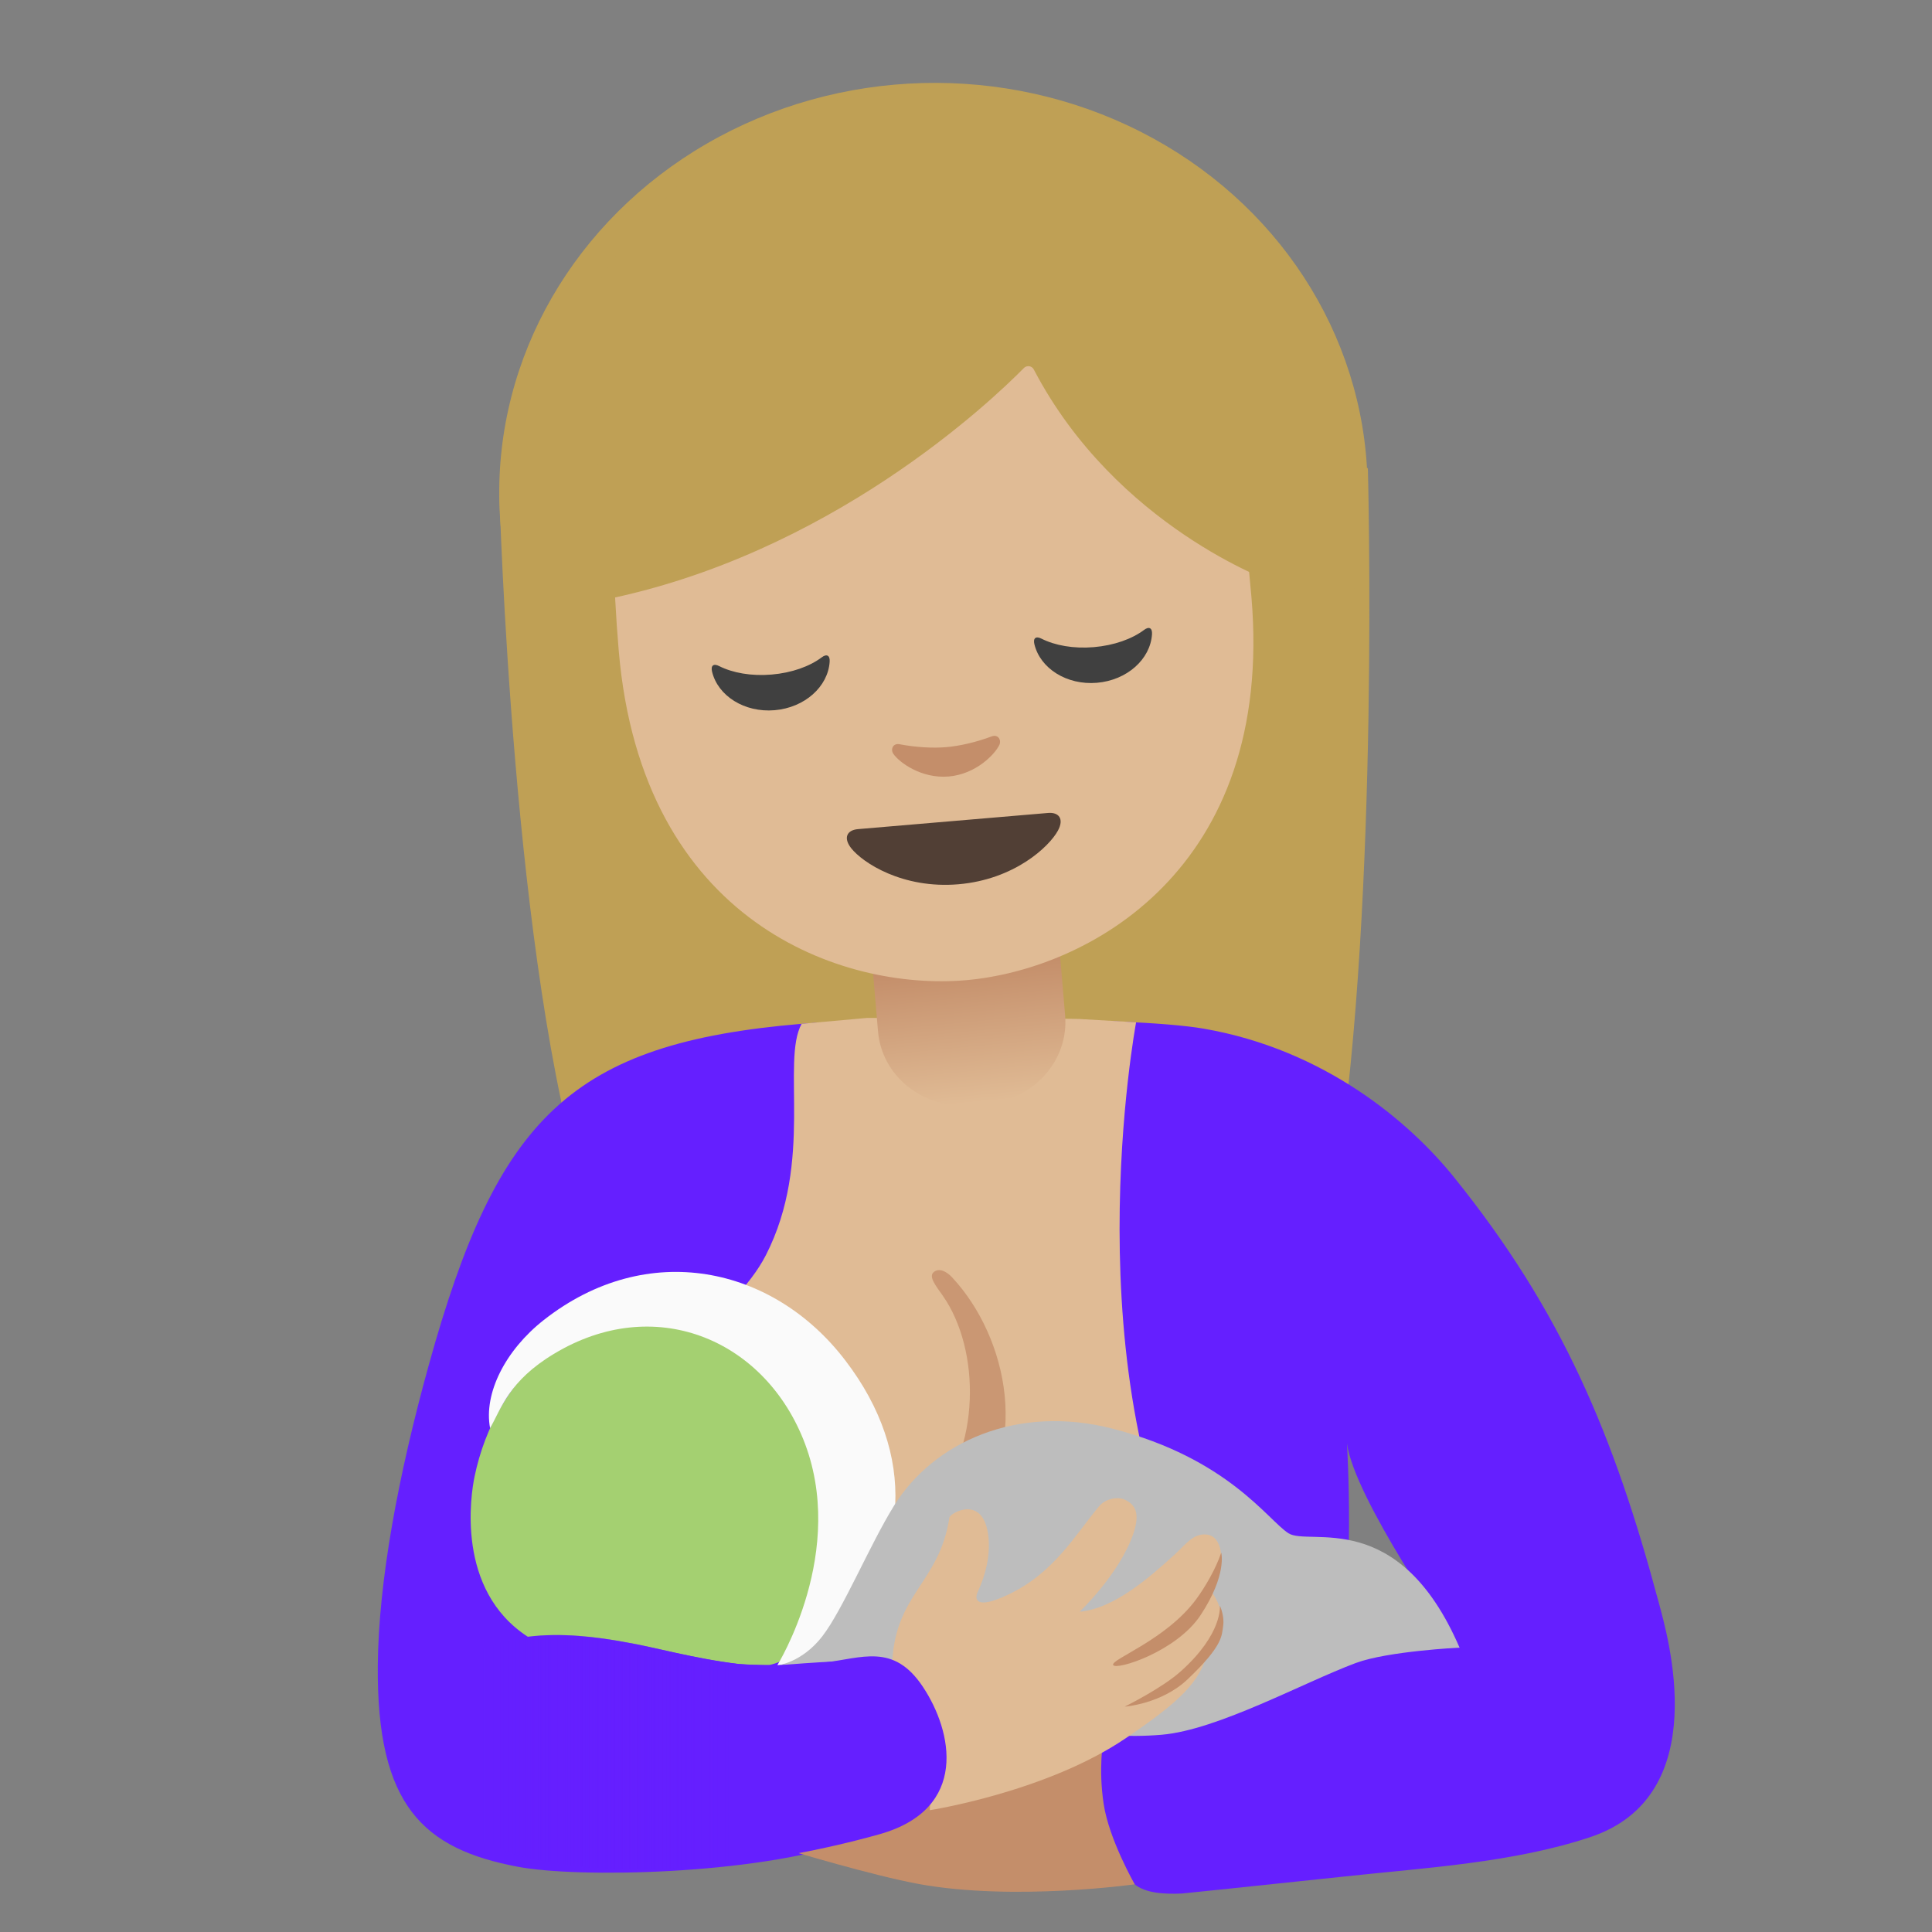<?xml version="1.0" encoding="UTF-8" standalone="no"?>
<!DOCTYPE svg PUBLIC "-//W3C//DTD SVG 1.1//EN" "http://www.w3.org/Graphics/SVG/1.1/DTD/svg11.dtd">
<svg width="100%" height="100%" viewBox="0 0 128 128" version="1.1" xmlns="http://www.w3.org/2000/svg" xmlns:xlink="http://www.w3.org/1999/xlink" xml:space="preserve" xmlns:serif="http://www.serif.com/" style="fill-rule:evenodd;clip-rule:evenodd;stroke-linejoin:round;stroke-miterlimit:2;">
    <rect x="0" y="0" width="128" height="128" fill="#808080" stroke="none"/>
    <g transform="matrix(0.685,-0.019,0.019,0.685,26.358,1.904)">
        <path d="M15.08,113.53C8.57,91.19 8.57,45.39 8.57,45.39L92.57,45.06C92.57,45.06 92.57,86.55 87.69,113.25L15.08,113.53Z" style="fill:#bfa055;fill-rule:nonzero;"/>
    </g>
    <g id="shirt">
        <g>
            <path d="M109.89,106.15C106.93,95.1 103.5,86.88 96.32,77.98C93.37,74.32 87.74,69.53 79.74,68.15C74.73,67.29 58.02,67.42 53.11,67.83C37.84,69.12 32.95,74.02 28.41,90.43C26.38,97.76 25.08,104.74 25.03,110.35C24.95,119.64 28.05,122.5 34.32,123.68C38.28,124.43 49.89,124.22 56.43,122.01C61.3,120.37 71.04,121.3 75.15,124.82C75.88,125.45 77.23,125.5 78.31,125.45C78.31,125.45 82.93,124.98 89.01,124.33C94.36,123.75 100.23,123.42 105.34,121.72C113.62,118.98 110.47,108.32 109.89,106.15ZM88.56,110.17C89.83,105.21 89.24,95.63 89.24,95.63C89.73,99.28 96.18,108.48 96.18,108.48L88.56,110.17Z" style="fill:rgb(101,31,255);fill-rule:nonzero;"/>
        </g>
    </g>
    <g id="bodyGroup">
        <path id="chest" d="M75.27,67.73L71.5,67.51C71.5,67.48 57.45,67.44 57.45,67.44L53.11,67.83C51.74,70.33 53.94,76.91 50.74,83.16C48.6,87.34 42.53,90.25 43.11,95.41C44.47,107.54 55.91,109.94 65.6,109.49C75.29,109.03 79.74,107 79.74,107C70.86,91.25 75.27,67.73 75.27,67.73Z" style="fill:#e0bb95;fill-rule:nonzero;"/>
        <path id="tone_2_" d="M62.51,101.4C62.26,101.4 62.01,101.32 61.8,101.17C61.32,100.81 61.25,100.17 61.65,99.73C64.98,96.03 64.98,89.44 62.46,85.84C62.01,85.2 61.5,84.58 61.86,84.28C62.21,83.99 62.69,84.21 63.09,84.64C66.78,88.6 68.4,96.09 63.87,100.88C63.63,101.12 62.83,101.4 62.51,101.4Z" style="fill:#c48e6a;fill-opacity:0.8;fill-rule:nonzero;"/>
    </g>
    <path id="hand_2_" d="M73.1,115.25L63.88,117.54L52.38,122.62C52.38,122.62 57.78,124.25 60.87,124.82C67.17,125.97 75.18,124.84 75.18,124.84C75.18,124.84 73.47,121.86 73.12,119.51C72.76,117.16 73.1,115.25 73.1,115.25Z" style="fill:#c48e6a;fill-rule:nonzero;"/>
    <g id="baby">
        <g>
            <path d="M34.97,108.44C37.2,108.16 39.56,108.45 41.52,108.82C43.28,109.11 46.01,109.9 48.93,110.25C49.62,110.3 50.31,110.32 50.97,110.32C54.1,109.47 54.83,107.36 55.87,103.91C56.99,100.21 56.69,96.6 54.88,93.62C52.17,89.19 47.46,86.58 43.15,87.13C41.57,87.33 38.8,87.71 37.37,88.7C33.82,91.16 32.1,94.64 31.44,97.83C31.2,98.98 30.17,105.33 34.97,108.44Z" style="fill:rgb(164,208,113);fill-rule:nonzero;"/>
        </g>
        <g>
            <path d="M36.02,87.46C33.49,89.45 32.03,92.31 32.47,94.62C33.21,93.32 33.71,91.49 36.71,89.69C43.31,85.71 50.49,88.66 53.2,95.31C56.23,102.75 51.48,110.36 51.48,110.36C54.6,109.78 55.5,108.25 55.5,108.25C60.2,103.22 60.8,96.4 56.01,90.14C51.24,83.88 42.89,82.06 36.02,87.46Z" style="fill:rgb(250,250,250);fill-rule:nonzero;"/>
        </g>
        <g>
            <path d="M54.48,108.41C55.84,106.65 57.63,102.34 59.23,99.76C61.83,95.57 67.36,93.01 73.74,94.66C81.36,96.63 83.98,100.69 85.36,101.58C86.74,102.47 92.65,99.79 96.7,109.16C96.7,109.16 91.94,109.39 89.82,110.18C86.34,111.48 80.68,114.61 76.98,114.93C67.62,115.74 59.33,110.02 59.33,110.02C56.51,109.88 51.49,110.34 51.49,110.34C51.49,110.34 53.12,110.17 54.48,108.41Z" style="fill:rgb(189,189,189);fill-rule:nonzero;"/>
        </g>
    </g>
    <g id="handGroup">
        <path id="hand" d="M59.1,110.51C59.18,105.58 62.22,104.99 62.9,100.54C62.94,100.25 65.19,98.94 65.49,101.85C65.61,103.07 65.3,104.35 64.78,105.46C64.54,105.97 64.66,106.65 66.75,105.67C69.85,104.22 71.24,101.67 72.83,99.78C73.25,99.28 74.06,99.15 74.5,99.35C75.19,99.66 75.56,100.22 75.09,101.6C74.18,104.27 71.53,106.78 71.53,106.78C73.81,106.58 76.16,104.51 77.85,102.97C78.56,102.32 79.07,101.56 79.96,101.67C80.99,101.79 81.15,103.47 80.58,104.5C80.26,105.1 80.18,105.32 80.18,105.32C80.18,105.32 81.22,106.68 80.9,107.72C80.67,108.48 80.02,109.44 80.02,109.44C79.48,111.46 78.21,112.7 74.6,115.15C69.36,118.72 61.6,119.93 61.6,119.93C61.98,114.19 59.1,110.51 59.1,110.51Z" style="fill:#e0bb95;fill-rule:nonzero;"/>
        <path id="tone_1_" d="M80.91,102.87C80.54,103.96 79.84,105.15 79.26,105.94C77.26,108.66 73.57,109.93 73.75,110.31C73.93,110.69 77.94,109.43 79.54,107.01C81.31,104.33 80.91,102.87 80.91,102.87Z" style="fill:#c48e6a;fill-rule:nonzero;"/>
        <path id="tone" d="M80.82,106.38C80.82,106.38 81.03,108.22 78.24,110.72C76.99,111.85 74.51,113.07 74.51,113.07C74.51,113.07 76.95,112.9 78.68,111.26C81.05,109.01 80.94,108.37 81.04,107.69C81.13,107.04 80.82,106.38 80.82,106.38Z" style="fill:#c48e6a;fill-rule:nonzero;"/>
    </g>
    <path d="M61.14,111.75C59.19,108.82 57.09,109.87 54.59,110.15C53.74,110.25 51.27,110.42 48.93,110.24C46.01,109.89 43.28,109.11 41.52,108.81C37.55,108.07 31.98,107.63 29.12,111.61C26.26,115.59 28.41,120.52 32.47,122.27C38.87,125.03 50.11,123.82 58.28,121.52C64.21,119.84 63.11,114.7 61.14,111.75Z" style="fill:url(#_Linear1);fill-rule:nonzero;"/>
    <g id="Ebene1" transform="matrix(0.917,-0.078,0.078,0.917,3.09,5.636)">
        <g transform="matrix(0.743,0.043,-0.043,0.743,25.54,-1.887)">
            <ellipse cx="50.57" cy="46.11" rx="42" ry="39.5" style="fill:#bfa055;"/>
        </g>
        <g transform="matrix(0.744,1.38778e-16,-1.38778e-16,0.744,23.03,-1.327)">
            <path d="M59.61,90.25L41.44,90.25L41.44,99.84C41.44,104.18 45.14,107.7 49.7,107.7L51.35,107.7C55.91,107.7 59.61,104.18 59.61,99.84L59.61,90.25Z" style="fill:url(#_Linear2);fill-rule:nonzero;"/>
        </g>
        <g transform="matrix(0.744,0,0,0.744,22.899,0.208)">
            <path d="M50.46,13.57C26.11,13.57 19.74,32.44 19.74,58.96C19.74,85.47 38.63,93.56 50.46,93.56C62.29,93.56 81.18,85.47 81.18,58.96C81.18,32.45 74.81,13.57 50.46,13.57Z" style="fill:#e0bb95;fill-rule:nonzero;"/>
        </g>
        <g transform="matrix(0.744,0,0,0.744,22.899,0.208)">
            <path d="M59.8,78.11L41.34,78.11C40.28,78.11 39.83,78.82 40.53,79.89C41.51,81.38 45.14,84.25 50.57,84.25C56,84.25 59.63,81.38 60.61,79.89C61.31,78.82 60.86,78.11 59.8,78.11Z" style="fill:rgb(81,63,53);fill-rule:nonzero;"/>
        </g>
        <g transform="matrix(0.744,0,0,0.744,22.899,0.208)">
            <path d="M54.98,70.27C53.41,70.71 51.78,70.93 50.52,70.93C49.26,70.93 47.63,70.71 46.06,70.27C45.39,70.08 45.12,70.72 45.37,71.14C45.87,72.02 47.87,73.78 50.52,73.78C53.17,73.78 55.17,72.01 55.67,71.14C55.91,70.71 55.65,70.08 54.98,70.27Z" style="fill:#c48e6a;fill-rule:nonzero;"/>
        </g>
        <g transform="matrix(0.743,0.043,-0.043,0.743,25.54,-1.887)">
            <path d="M59.64,34.43C56.41,37.54 40.35,52.01 18.22,55.78L18.22,26.11C18.22,26.11 27.77,7.16 50.69,7.16C73.61,7.16 83.16,26.59 83.16,26.59L83.16,55.78C83.16,55.78 68.14,50.02 60.6,34.61C60.502,34.398 60.289,34.262 60.056,34.262C59.901,34.262 59.752,34.322 59.64,34.43Z" style="fill:#bfa055;fill-rule:nonzero;"/>
        </g>
        <g transform="matrix(1.074,0.169,-0.169,1.074,1.745,-7.64)">
            <path d="M50.16,42.71C48.83,42.92 47.58,42.78 46.67,42.4C46.28,42.23 46.09,42.4 46.22,42.8C46.72,44.37 48.55,45.36 50.53,45.05C52.51,44.74 53.95,43.24 53.94,41.59C53.94,41.17 53.71,41.06 53.39,41.34C52.64,41.99 51.5,42.5 50.16,42.71Z" style="fill:rgb(64,64,64);fill-rule:nonzero;"/>
        </g>
        <g transform="matrix(1.074,0.169,-0.169,1.074,1.745,-7.64)">
            <path d="M71.32,39.38C69.99,39.59 68.74,39.45 67.83,39.07C67.44,38.9 67.25,39.07 67.38,39.47C67.88,41.04 69.71,42.03 71.69,41.72C73.67,41.41 75.11,39.91 75.1,38.26C75.1,37.84 74.87,37.73 74.55,38.01C73.8,38.66 72.65,39.17 71.32,39.38Z" style="fill:rgb(64,64,64);fill-rule:nonzero;"/>
        </g>
    </g>
    <defs>
        <linearGradient id="_Linear1" x1="0" y1="0" x2="1" y2="0" gradientUnits="userSpaceOnUse" gradientTransform="matrix(-23.224,2.84407e-15,-2.84407e-15,-23.224,55.066,116.094)"><stop offset="0" style="stop-color:rgb(101,31,255);stop-opacity:1"/><stop offset="0.29" style="stop-color:rgb(101,31,255);stop-opacity:1"/><stop offset="1" style="stop-color:rgb(100,30,254);stop-opacity:0"/></linearGradient>
        <linearGradient id="_Linear2" x1="0" y1="0" x2="1" y2="0" gradientUnits="userSpaceOnUse" gradientTransform="matrix(-0.127,-13.311,12.784,-0.122,50.644,107.521)"><stop offset="0" style="stop-color:#e0bb95;stop-opacity:1"/><stop offset="1" style="stop-color:#c48e6a;stop-opacity:1"/></linearGradient>
    </defs>
</svg>
